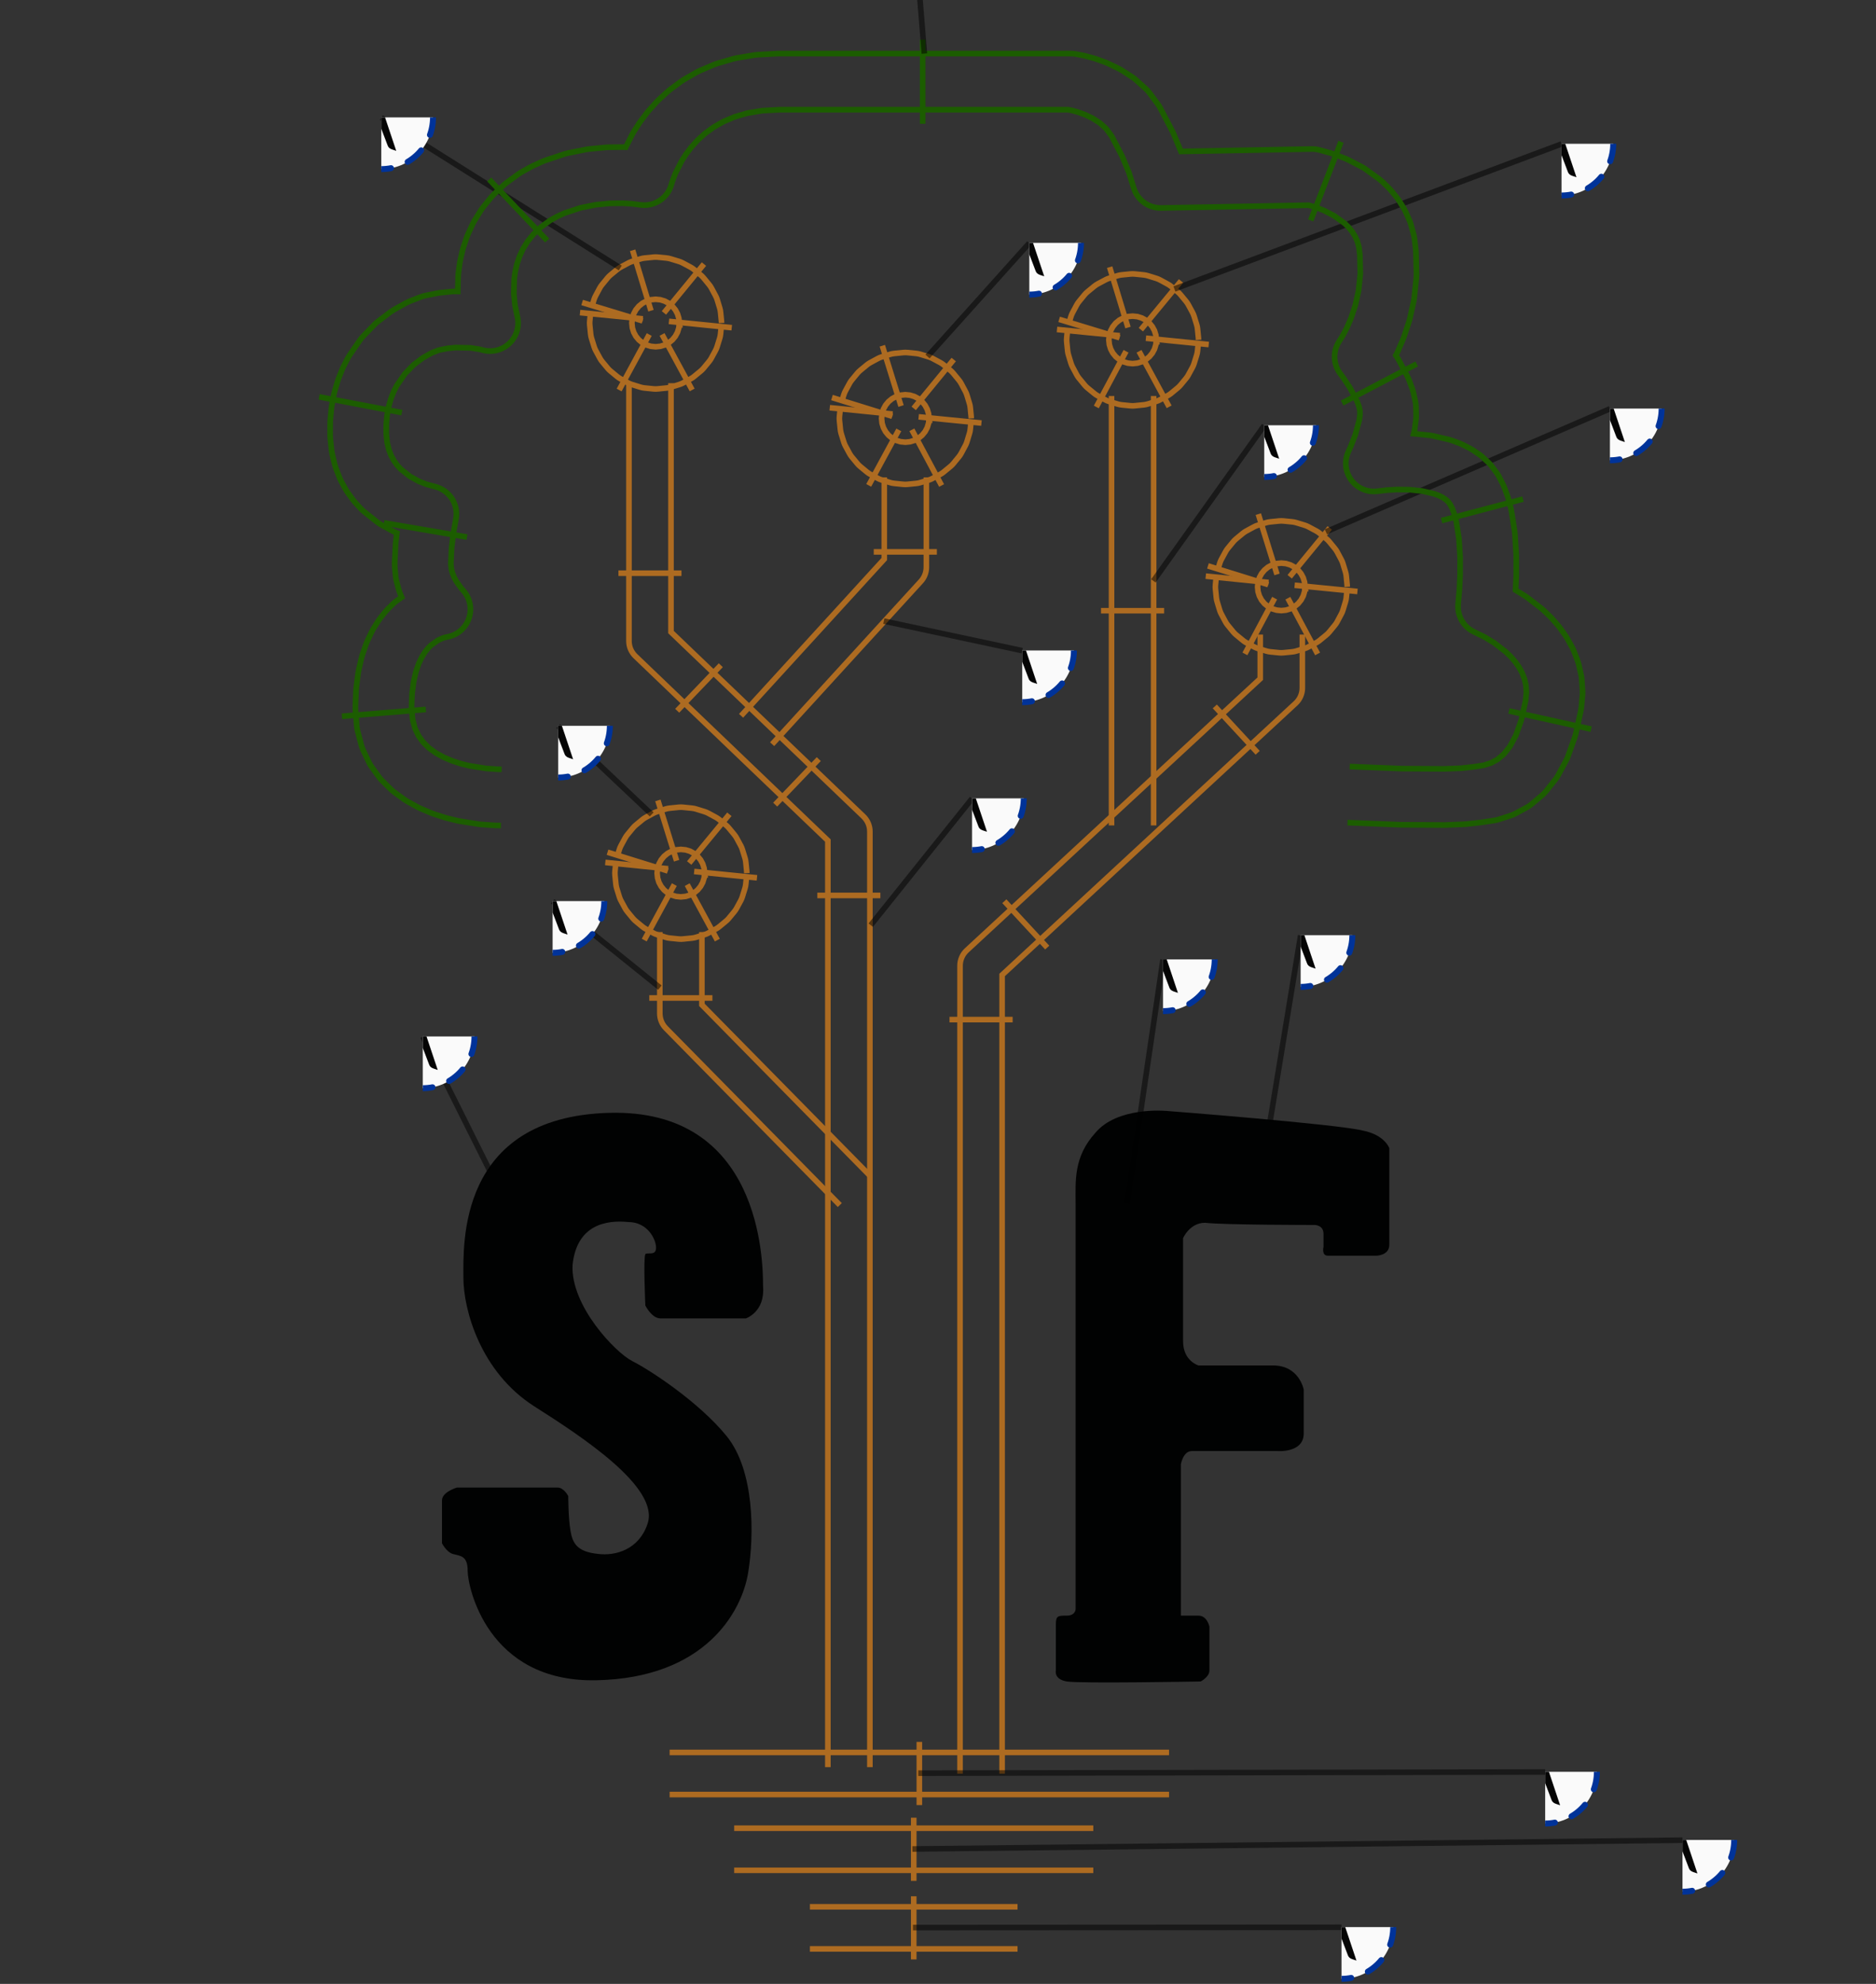 <?xml version="1.0" encoding="UTF-8" standalone="no"?>
<!-- Created with Inkscape (http://www.inkscape.org/) -->

<svg
   width="3.5in"
   height="3.7in"
   viewBox="0 0 88.9 93.98"
   version="1.1"
   id="svg1"
   inkscape:version="1.1.2 (0a00cf5339, 2022-02-04)"
   sodipodi:docname="Sequoia_fabrica_tree_embroidery_layers.svg"
   inkscape:label="Trunk"
   inkscape:export-filename="/home/jof/Downloads/Sequoia_fabrica_tree_embroidery_layers.png"
   inkscape:export-xdpi="350"
   inkscape:export-ydpi="350"
   xmlns:inkscape="http://www.inkscape.org/namespaces/inkscape"
   xmlns:sodipodi="http://sodipodi.sourceforge.net/DTD/sodipodi-0.dtd"
   xmlns:xlink="http://www.w3.org/1999/xlink"
   xmlns="http://www.w3.org/2000/svg"
   xmlns:svg="http://www.w3.org/2000/svg"
   xmlns:inkstitch="http://inkstitch.org/namespace">
  <rect x="0" y="0" width="88.9" height="93.98" fill="#333333" stroke="none"/>
  <sodipodi:namedview
     id="namedview1"
     pagecolor="#ffffff"
     bordercolor="#000000"
     borderopacity="0.25"
     inkscape:showpageshadow="2"
     inkscape:pageopacity="0.0"
     inkscape:pagecheckerboard="0"
     inkscape:deskcolor="#d1d1d1"
     inkscape:document-units="mm"
     inkscape:zoom="3.5488932"
     inkscape:cx="91.718736"
     inkscape:cy="210.20638"
     inkscape:window-width="3836"
     inkscape:window-height="2109"
     inkscape:window-x="3840"
     inkscape:window-y="24"
     inkscape:window-maximized="1"
     inkscape:current-layer="layer1"
     inkscape:pageshadow="2"
     showgrid="false"
     height="4.5in" />
  <defs
     id="defs1">
    <symbol
       id="inkstitch_trim">
      <title
         id="inkstitch_title9282">Trim the thread after sewing this object.</title>
      <path
         id="inkstitch_circle13405"
         d="m 9.247,-8.6e-6 c 1.8e-6,2.452 -0.974,4.804 -2.708,6.538 C 4.804,8.272 2.452,9.247 -2.1625959e-5,9.247 -2.452,9.247 -4.804,8.272 -6.538,6.538 -8.272,4.804 -9.247,2.452 -9.247,-8.6e-6 c 6e-7,-2.452 0.974,-4.804 2.708,-6.538 1.734,-1.734 4.086,-2.708 6.538,-2.708 C 5.107,-9.247 9.247,-5.107 9.247,-8.6e-6 c 0,0 0,0 0,0"
         style="opacity:1;vector-effect:none;fill:#fafafa;fill-opacity:1;fill-rule:evenodd;stroke:#003399;stroke-width:1.065;stroke-linecap:round;stroke-linejoin:miter;stroke-miterlimit:4;stroke-dasharray:3.195, 3.195;stroke-dashoffset:0;stroke-opacity:1"
         inkscape:connector-curvature="0" />
      <path
         style="color:#000000;font-style:normal;font-variant:normal;font-weight:normal;font-stretch:normal;font-size:medium;line-height:normal;font-family:sans-serif;font-variant-ligatures:normal;font-variant-position:normal;font-variant-caps:normal;font-variant-numeric:normal;font-variant-alternates:normal;font-feature-settings:normal;text-indent:0;text-align:start;text-decoration:none;text-decoration-line:none;text-decoration-style:solid;text-decoration-color:#000000;letter-spacing:normal;word-spacing:normal;text-transform:none;writing-mode:lr-tb;direction:ltr;text-orientation:mixed;dominant-baseline:auto;baseline-shift:baseline;text-anchor:start;white-space:normal;shape-padding:0;clip-rule:nonzero;display:inline;overflow:visible;visibility:visible;opacity:1;isolation:auto;mix-blend-mode:normal;color-interpolation:sRGB;color-interpolation-filters:linearRGB;solid-color:#000000;solid-opacity:1;vector-effect:none;fill:#050505;fill-opacity:1;fill-rule:evenodd;stroke:none;stroke-width:1.414;stroke-linecap:butt;stroke-linejoin:miter;stroke-miterlimit:4;stroke-dasharray:none;stroke-dashoffset:0;stroke-opacity:1;color-rendering:auto;image-rendering:auto;shape-rendering:auto;text-rendering:auto;enable-background:accumulate"
         d="m -3,-5.983 c -1.306,0 -2.375,1.069 -2.375,2.375 0,1.306 1.069,2.375 2.375,2.375 0.587,0 1.119,-0.224 1.535,-0.58 0,0 0.617,1.621 0.617,1.621 0,0 -2.299,6.018 -2.299,6.018 0.987,-0.125 1.237,-0.262 1.674,-0.975 0,0 1.33,-3.189 1.33,-3.189 0,0 1.236,3.25 1.236,3.25 0.232,0.779 0.843,0.792 1.578,1.072 0,0 -2.055,-6.143 -2.055,-6.143 0,0 0.73,-1.75 0.73,-1.75 0.428,0.417 1.011,0.676 1.652,0.676 1.306,0 2.375,-1.069 2.375,-2.375 0,-1.306 -1.069,-2.375 -2.375,-2.375 -1.062,0 -1.957,0.713 -2.258,1.68 0,0 -0.012,-0.016 -0.012,-0.016 0,0 -0.803,2.102 -0.803,2.102 0,0 -0.592,-1.766 -0.592,-1.766 -0.182,-1.128 -1.159,-2 -2.336,-2 0,0 -2e-5,-3e-5 -2e-5,-3e-5 m 0,1 c 0.765,0 1.375,0.61 1.375,1.375 0,0.765 -0.61,1.375 -1.375,1.375 -0.765,0 -1.375,-0.61 -1.375,-1.375 0,-0.765 0.61,-1.375 1.375,-1.375 0,0 0,0 0,0 m 6,0 c 0.765,0 1.375,0.61 1.375,1.375 0,0.765 -0.61,1.375 -1.375,1.375 -0.765,0 -1.375,-0.61 -1.375,-1.375 0,-0.765 0.61,-1.375 1.375,-1.375 0,0 0,0 0,0"
         id="inkstitch_path13416"
         inkscape:connector-curvature="0" />
    </symbol>
    <symbol
       id="inkstitch_ignore_layer">
      <title
         id="title9694">Ignore entire layer when generating stitch plan</title>
      <path
         inkscape:connector-curvature="0"
         style="opacity:1;vector-effect:none;fill:#fafafa;fill-opacity:1;fill-rule:evenodd;stroke:#ff0000;stroke-width:1.065;stroke-linecap:round;stroke-linejoin:miter;stroke-miterlimit:4;stroke-dasharray:3.195, 3.195;stroke-dashoffset:0;stroke-opacity:1"
         d="M 9.247,-4.9265995e-6 C 9.247,5.107 5.107,9.247 -2.615882e-5,9.247 -5.107,9.247 -9.247,5.107 -9.247,-4.9265995e-6 -9.247,-2.452 -8.272,-4.804 -6.538,-6.538 c 1.734,-1.734 4.086,-2.708 6.538,-2.708 5.107,0 9.247,4.14 9.247,9.247 0,0 0,0 0,0"
         id="inkstitch_path25368-7" />
      <path
         sodipodi:nodetypes="ccccc"
         inkscape:connector-curvature="0"
         style="color:#000000;fill:#d5d5d5;fill-opacity:1;fill-rule:evenodd;stroke:#5a5a5a;stroke-width:0.633;stroke-linecap:square;stroke-linejoin:round;stroke-miterlimit:0;stroke-opacity:1"
         d="M 4,4.453 1.467,1.286 H -5.5 l 2.533,3.167 z"
         id="use5800" />
      <path
         sodipodi:nodetypes="ccccc"
         inkscape:connector-curvature="0"
         style="color:#000000;opacity:0.5;fill:#d5d5d5;fill-opacity:1;fill-rule:evenodd;stroke:#858585;stroke-width:0.633;stroke-linecap:square;stroke-linejoin:round;stroke-miterlimit:0;stroke-opacity:1"
         d="M 4,2.553 1.467,-0.614 H -5.5 l 2.533,3.167 z"
         id="use5864" />
      <g
         id="g5771">
        <path
           sodipodi:nodetypes="ccccccccc"
           inkscape:connector-curvature="0"
           style="fill:#aa0000;fill-rule:evenodd;stroke:#aa0000;stroke-width:1px"
           d="m -1.067,-5.047 h 4.433 l 0.633,0.633 V 0.019 L 3.367,0.653 H -1.067 L -1.7,0.019 V -4.414 Z"
           id="path8011" />
        <path
           inkscape:connector-curvature="0"
           id="path8023"
           d="m -0.433,-3.876 c 0,0 3.167,3.167 3.167,3.167"
           style="fill:none;stroke:#ffffff;stroke-width:1.7" />
        <path
           inkscape:connector-curvature="0"
           id="path8025"
           d="m 2.733,-3.876 c 0,0 -3.167,3.167 -3.167,3.167"
           style="fill:none;stroke:#ffffff;stroke-width:1.8;stroke-linejoin:round" />
      </g>
    </symbol>
  </defs>
  <g
     id="layer3"
     inkscape:label="SF"
     transform="translate(0, 1.058)">
    <path
       class="st2"
       d="m 30.582,60.787 c 0,0 0.304,0.609 0.71,0.609 1.319,0 4.057,0 4.057,0 0,0 0.913,-0.304 0.811,-1.521 0,-1.217 -0.102,-8.419 -7.303,-8.216 -7.202,0.203 -6.897,6.289 -6.897,7.81 0,1.522 0.811,4.463 3.347,6.086 2.232,1.42 5.985,3.855 5.376,5.579 -0.406,1.217 -1.522,1.522 -2.333,1.42 -1.014,-0.101 -1.217,-0.507 -1.319,-1.116 -0.102,-0.609 -0.102,-1.623 -0.102,-1.623 0,0 -0.203,-0.405 -0.507,-0.405 -0.304,0 -4.767,0 -4.767,0 0,0 -0.71,0.203 -0.71,0.609 0,0.405 0,2.029 0,2.029 0,0 0.203,0.405 0.507,0.507 0.406,0.101 0.71,0.101 0.71,0.811 0,0.71 0.913,5.275 6.086,5.173 5.173,-0.101 6.897,-3.246 7.202,-5.072 0.304,-1.826 0.304,-4.869 -1.014,-6.492 -1.319,-1.623 -3.652,-3.144 -4.463,-3.55 -0.811,-0.405 -2.942,-2.637 -2.84,-4.564 0.203,-1.927 1.623,-2.13 2.637,-2.029 0.913,0 1.319,0.811 1.319,1.217 0,0.405 -0.406,0.203 -0.507,0.304 -0.102,0.203 0,2.434 0,2.434 z"
       id="path14"
       style="fill:#010202;stroke-width:1.014"
       inkscape:label="S"
       inkstitch:angle="20" />
    <g
       id="command_group4"
       inkscape:label="Ink/Stitch Command: Trim thread after sewing this object"
       transform="matrix(0.265 0 0 0.265 2.936 7.035)">
      <path
         id="command_connector4"
         d="m 64.527,154.777 11.894,23.806"
         style="fill:none;stroke:#000000;stroke-width:1px;stroke-opacity:0.5"
         inkscape:connection-start="#command_use2810"
         inkscape:connection-end="#path14"
         inkscape:connector-type="polyline"
         inkscape:label="connector"
         inkscape:connector-curvature="0" />
      <use
         id="command_use2810"
         xlink:href="#inkstitch_trim"
         height="100%"
         width="100%"
         x="64.524"
         y="154.741"
         inkscape:label="command marker" />
    </g>
    <path
       class="st2"
       d="m 55.234,51.566 c 0,0 -2.287,-0.208 -3.327,1.04 -1.04,1.144 -0.936,2.287 -0.936,3.327 0,1.04 0,19.232 0,19.232 0,0 0,0.312 -0.416,0.312 -0.416,0 -0.52,0 -0.52,0.416 0,0.416 0,2.183 0,2.183 0,0 -0.104,0.416 0.52,0.52 0.624,0.104 6.341,0 6.341,0 0,0 0.416,-0.208 0.416,-0.52 0,-0.312 0,-2.079 0,-2.079 0,0 -0.104,-0.52 -0.52,-0.52 -0.416,0 -0.832,0 -0.832,0 v -7.173 c 0,0 0.104,-0.624 0.52,-0.624 0.416,0 4.054,0 4.054,0 0,0 1.247,0.104 1.247,-0.832 0,-0.936 0,-2.079 0,-2.079 0,0 -0.208,-1.144 -1.455,-1.144 -1.247,0 -3.534,0 -3.534,0 0,0 -0.728,-0.208 -0.728,-1.144 0,-0.312 0,-4.886 0,-4.886 0,0 0.312,-0.728 1.04,-0.728 0.832,0.104 5.198,0.104 5.198,0.104 0,0 0.416,0 0.416,0.416 0,0.416 0,0.624 0,0.624 0,0 -0.104,0.416 0.208,0.416 0.312,0 2.287,0 2.287,0 0,0 0.624,0 0.624,-0.52 0,-0.52 0,-4.574 0,-4.574 0,0 -0.208,-0.624 -1.247,-0.832 -1.247,-0.312 -9.356,-0.936 -9.356,-0.936 z"
       id="path24"
       style="fill:#010202;stroke-width:1.04"
       inkscape:label="F"
       inkstitch:angle="340" />
    <g
       id="command_group5"
       inkscape:label="Ink/Stitch Command: Trim thread after sewing this object"
       transform="matrix(0.265 0 0 0.265 -1.839 2.491)">
      <path
         id="command_connector5"
         d="m 239.527,153.817 -5.46,33.211"
         style="fill:none;stroke:#000000;stroke-width:1px;stroke-opacity:0.5"
         inkscape:connection-start="#command_use8601"
         inkscape:connection-end="#path24"
         inkscape:connector-type="polyline"
         inkscape:label="connector"
         inkscape:connector-curvature="0" />
      <use
         id="command_use8601"
         xlink:href="#inkstitch_trim"
         height="100%"
         width="100%"
         x="239.525"
         y="153.781"
         inkscape:label="command marker" />
    </g>
  </g>
  <g
     id="layer2"
     inkscape:label="Branches"
     inkscape:groupmode="layer"
     style="display:inline">
    <path
       id="path7"
       style="fill:none;stroke:#ad6b21;stroke-width:1px"
       transform="scale(0.265, 0.265)"
       d="M 167.535,98.653 H 156.246 m -18.169,34.38 26.592,-29.1 0.223,-0.268 0.197,-0.287 0.17,-0.304 0.141,-0.318 0.111,-0.33 0.08,-0.339 0.048,-0.345 0.016,-0.348 V 85.339 m -33.133,42.618 25.607,-28.022 V 85.339"
       inkstitch:satin_column="true"
       inkscape:label="branch_middle" />
    <g
       id="command_group15"
       inkscape:label="Ink/Stitch Command: Trim thread after sewing this object"
       transform="matrix(0.265 0 0 0.265 8.834 15.809)">
      <path
         id="command_connector15"
         d="M 149.465,56.656 124.713,51.368"
         style="fill:none;stroke:#000000;stroke-width:1px;stroke-opacity:0.5"
         inkscape:connection-start="#command_use822"
         inkscape:connection-end="#path7"
         inkscape:connector-type="polyline"
         inkscape:label="connector"
         inkscape:connector-curvature="0" />
      <use
         id="command_use822"
         xlink:href="#inkstitch_trim"
         height="100%"
         width="100%"
         x="149.463"
         y="56.62"
         inkscape:label="command marker" />
    </g>
    <g
       id="g4995"
       inkscape:label="pad_center">
      <path
         id="path15"
         style="fill:none;stroke:#ad6b21;stroke-width:1px"
         transform="scale(0.265, 0.265)"
         d="m 166.174,74.433 -0.119,1.205 -0.24,0.791 -0.389,0.729 -0.531,0.648 -0.648,0.531 -0.729,0.389 -0.791,0.24 -0.831,0.082 -0.867,-0.087 -0.791,-0.246 -0.719,-0.39 -0.63,-0.519 -0.519,-0.63 -0.39,-0.719 -0.246,-0.791 -0.087,-0.864 0.125,-1.24 m 15.893,1.611 -0.156,1.573 -0.054,0.365 -0.09,0.358 -0.455,1.499 -0.124,0.346 -0.157,0.332 -0.738,1.382 -0.19,0.317 -0.22,0.297 -1.003,1.223 -0.249,0.275 -0.275,0.249 -1.223,1.003 -0.297,0.22 -0.317,0.19 -1.382,0.738 -0.332,0.157 -0.346,0.124 -1.499,0.455 -0.358,0.09 -0.365,0.054 -1.573,0.156 -0.374,0.018 -0.374,-0.019 -1.618,-0.163 -0.373,-0.057 -0.365,-0.094 -1.507,-0.468 -0.347,-0.127 -0.333,-0.16 -1.364,-0.74 -0.31,-0.188 -0.29,-0.217 -1.188,-0.98 -0.266,-0.242 -0.242,-0.266 -0.98,-1.188 -0.217,-0.29 -0.188,-0.31 -0.74,-1.364 -0.16,-0.333 -0.127,-0.347 -0.468,-1.507 -0.094,-0.365 -0.057,-0.373 -0.163,-1.618 -0.019,-0.377 0.019,-0.377 0.163,-1.618 m 13.993,1.706 11.234,1.111 m -12.443,1.208 5.317,9.959 m -7.651,-9.947 -5.385,9.922 m 4.269,-12.748 -11.232,-1.132"
         inkstitch:satin_column="true" />
      <path
         id="path16"
         style="fill:none;stroke:#ad6b21;stroke-width:1px"
         transform="scale(0.265, 0.265)"
         d="m 157.62,74.301 0.358,-1.153 0.39,-0.719 0.519,-0.63 0.63,-0.519 0.719,-0.39 0.791,-0.246 0.867,-0.087 0.831,0.082 0.791,0.24 0.729,0.389 0.648,0.531 0.531,0.648 0.389,0.729 0.24,0.791 0.082,0.833 0.037,0.372 0.046,-0.005 -0.018,-0.366 m -15.77,-2.733 0.468,-1.507 0.127,-0.347 0.16,-0.333 0.74,-1.364 0.188,-0.31 0.217,-0.29 0.98,-1.188 0.242,-0.266 0.266,-0.242 1.188,-0.98 0.29,-0.217 0.31,-0.188 1.364,-0.74 0.333,-0.16 0.347,-0.127 1.507,-0.468 0.365,-0.094 0.373,-0.057 1.618,-0.163 0.374,-0.019 0.374,0.018 1.573,0.156 0.365,0.054 0.358,0.09 1.499,0.455 0.346,0.124 0.332,0.157 1.382,0.738 0.317,0.19 0.297,0.22 1.223,1.003 0.275,0.249 0.249,0.275 1.003,1.223 0.22,0.297 0.19,0.317 0.738,1.382 0.157,0.332 0.124,0.346 0.455,1.499 0.09,0.358 0.054,0.365 0.156,1.573 0.018,0.37 M 159.557,74.409 148.776,71.062 m 12.35,1.522 -3.347,-10.781 m 5.613,11.2 7.158,-8.73"
         inkstitch:satin_column="true" />
      <g
         id="command_group17"
         inkscape:label="Ink/Stitch Command: Trim thread after sewing this object"
         transform="scale(0.265, 0.265)">
        <path
           id="command_connector17"
           d="M 184.064,43.45 165.859,63.726"
           style="fill:none;stroke:#000000;stroke-width:1px;stroke-opacity:0.5"
           inkscape:connection-start="#command_use5051"
           inkscape:connection-end="#path16"
           inkscape:connector-type="polyline"
           inkscape:label="connector"
           inkscape:connector-curvature="0" />
        <use
           id="command_use5051"
           xlink:href="#inkstitch_trim"
           height="100%"
           width="100%"
           x="161.871"
           y="32.119"
           inkscape:label="command marker"
           transform="translate(22.19,11.295)" />
      </g>
    </g>
    <path
       id="path8"
       style="fill:none;stroke:#ad6b21;stroke-width:1px"
       transform="scale(0.265, 0.265)"
       d="M 127.397,178.399 H 116.108 m 39.434,31.74 -30.026,-30.511 v -13.009 m 24.662,48.799 -31.107,-31.609 -0.243,-0.273 -0.216,-0.295 -0.186,-0.315 -0.155,-0.331 -0.122,-0.345 -0.088,-0.355 -0.053,-0.362 -0.018,-0.365 v -14.55"
       inkstitch:satin_column="true"
       inkscape:label="branch_left" />
    <g
       id="command_group18"
       inkscape:label="Ink/Stitch Command: Trim thread after sewing this object"
       transform="matrix(0.265 0 0 0.265 -1.432 25.187)">
      <path
         id="command_connector18"
         d="m 104.227,66.073 19.175,15.43"
         style="fill:none;stroke:#000000;stroke-width:1px;stroke-opacity:0.5"
         inkscape:connection-start="#command_use4725"
         inkscape:connection-end="#path8"
         inkscape:connector-type="polyline"
         inkscape:label="connector"
         inkscape:connector-curvature="0" />
      <use
         id="command_use4725"
         xlink:href="#inkstitch_trim"
         height="100%"
         width="100%"
         x="132.284"
         y="137.425"
         inkscape:label="command marker"
         transform="translate(-28.06,-71.389)" />
    </g>
    <g
       id="g4991"
       inkscape:label="pad_left">
      <path
         id="path10"
         style="fill:none;stroke:#ad6b21;stroke-width:1px"
         transform="scale(0.265, 0.265)"
         d="m 126.036,155.707 -0.125,1.241 -0.246,0.791 -0.39,0.719 -0.519,0.63 -0.63,0.519 -0.719,0.39 -0.791,0.246 -0.864,0.087 -0.864,-0.087 -0.791,-0.246 -0.719,-0.39 -0.63,-0.519 -0.519,-0.63 -0.39,-0.719 -0.246,-0.791 -0.087,-0.864 0.125,-1.24 m 15.892,1.618 -0.163,1.618 -0.057,0.373 -0.094,0.365 -0.468,1.507 -0.127,0.347 -0.16,0.333 -0.74,1.364 -0.188,0.31 -0.217,0.29 -0.98,1.188 -0.242,0.266 -0.266,0.242 -1.188,0.98 -0.29,0.217 -0.31,0.188 -1.364,0.74 -0.333,0.16 -0.347,0.127 -1.507,0.468 -0.365,0.094 -0.373,0.057 -1.618,0.163 -0.377,0.019 -0.377,-0.019 -1.618,-0.163 -0.373,-0.057 -0.365,-0.094 -1.507,-0.468 -0.347,-0.127 -0.333,-0.16 -1.364,-0.74 -0.31,-0.188 -0.29,-0.217 -1.188,-0.98 -0.266,-0.242 -0.242,-0.266 -0.98,-1.188 -0.217,-0.29 -0.188,-0.31 -0.74,-1.364 -0.16,-0.333 -0.127,-0.347 -0.468,-1.507 -0.094,-0.365 -0.057,-0.373 -0.163,-1.618 -0.019,-0.377 0.019,-0.377 0.163,-1.618 m 13.993,1.696 11.232,1.132 m -12.474,1.217 5.385,9.922 m -7.686,-9.93 -5.385,9.922 m 4.268,-12.749 -11.232,-1.132"
         inkstitch:satin_column="true"
         inkscape:label="pad_left_bottom" />
      <path
         id="path11"
         style="fill:none;stroke:#ad6b21;stroke-width:1px"
         transform="scale(0.265, 0.265)"
         d="m 117.482,155.582 0.358,-1.153 0.39,-0.719 0.519,-0.63 0.63,-0.519 0.719,-0.39 0.791,-0.246 0.864,-0.087 0.864,0.087 0.791,0.246 0.719,0.39 0.63,0.519 0.519,0.63 0.39,0.719 0.246,0.791 0.087,0.863 0.038,0.379 0.046,-0.005 -0.019,-0.373 m -15.77,-2.733 0.468,-1.507 0.127,-0.347 0.16,-0.333 0.74,-1.364 0.188,-0.31 0.217,-0.29 0.98,-1.188 0.242,-0.266 0.266,-0.242 1.188,-0.98 0.29,-0.217 0.31,-0.188 1.364,-0.74 0.333,-0.16 0.347,-0.127 1.507,-0.468 0.365,-0.094 0.373,-0.057 1.618,-0.163 0.377,-0.019 0.377,0.019 1.618,0.163 0.373,0.057 0.365,0.094 1.507,0.468 0.347,0.127 0.333,0.16 1.364,0.74 0.31,0.188 0.29,0.217 1.188,0.98 0.266,0.242 0.242,0.266 0.98,1.188 0.217,0.29 0.188,0.31 0.74,1.364 0.16,0.333 0.127,0.347 0.468,1.507 0.094,0.365 0.057,0.373 0.163,1.618 0.019,0.377 m -14.125,-0.394 -10.781,-3.347 m 12.351,1.522 -3.347,-10.781 m 5.601,11.187 7.184,-8.708"
         inkstitch:satin_column="true"
         inkscape:label="pad_left_top" />
      <g
         id="command_group20"
         inkscape:label="Ink/Stitch Command: Trim thread after sewing this object"
         transform="matrix(0.265 0 0 0.265 4.543 -9.065)">
        <path
           id="command_connector20"
           d="m 82.672,163.986 16.719,15.803"
           style="fill:none;stroke:#000000;stroke-width:1px;stroke-opacity:0.5"
           inkscape:connection-start="#command_use6688"
           inkscape:connection-end="#path11"
           inkscape:connector-type="polyline"
           inkscape:label="connector"
           inkscape:connector-curvature="0" />
        <use
           id="command_use6688"
           xlink:href="#inkstitch_trim"
           height="100%"
           width="100%"
           x="111.002"
           y="113.851"
           inkscape:label="command marker"
           transform="translate(-28.333,50.099)" />
      </g>
    </g>
    <path
       id="path5"
       style="fill:none;stroke:#ad6b21;stroke-width:1px"
       transform="scale(0.265, 0.265)"
       d="m 208.176,109.172 h -11.289 m 9.407,38.382 V 70.789 m -7.526,76.765 V 70.789"
       inkstitch:satin_column="true"
       inkscape:label="branch_right" />
    <g
       id="command_group9"
       inkscape:label="Ink/Stitch Command: Trim thread after sewing this object"
       transform="matrix(0.265 0 0 0.265 6.763 9.313)">
      <path
         id="command_connector9"
         d="M 200.558,40.913 180.735,68.7"
         style="fill:none;stroke:#000000;stroke-width:1px;stroke-opacity:0.5"
         inkscape:connection-start="#command_use325"
         inkscape:connection-end="#path5"
         inkscape:connector-type="polyline"
         inkscape:label="connector"
         inkscape:connector-curvature="0" />
      <use
         id="command_use325"
         xlink:href="#inkstitch_trim"
         height="100%"
         width="100%"
         x="200.555"
         y="40.877"
         inkscape:label="command marker" />
    </g>
    <g
       id="g4999"
       inkscape:label="pad_right_left">
      <path
         id="path17"
         style="fill:none;stroke:#ad6b21;stroke-width:1px"
         transform="scale(0.265, 0.265)"
         d="m 206.816,60.377 -0.125,1.241 -0.246,0.791 -0.39,0.719 -0.519,0.63 -0.63,0.519 -0.719,0.39 -0.791,0.246 -0.867,0.087 -0.831,-0.082 -0.791,-0.24 -0.729,-0.389 -0.648,-0.531 -0.531,-0.648 -0.389,-0.729 -0.24,-0.791 -0.083,-0.834 0.119,-1.203 m 15.899,1.58 -0.163,1.618 -0.057,0.373 -0.094,0.365 -0.468,1.507 -0.127,0.347 -0.16,0.333 -0.74,1.364 -0.188,0.31 -0.217,0.29 -0.98,1.188 -0.242,0.266 -0.266,0.242 -1.188,0.98 -0.29,0.217 -0.31,0.188 -1.364,0.74 -0.333,0.16 -0.347,0.127 -1.507,0.468 -0.365,0.094 -0.373,0.057 -1.618,0.163 -0.374,0.019 -0.374,-0.018 -1.573,-0.156 -0.365,-0.054 -0.358,-0.09 -1.499,-0.455 -0.346,-0.124 -0.332,-0.157 -1.382,-0.738 -0.317,-0.19 -0.297,-0.22 -1.223,-1.003 -0.275,-0.249 -0.249,-0.275 -1.003,-1.223 -0.22,-0.297 -0.19,-0.317 -0.738,-1.382 -0.157,-0.332 -0.124,-0.346 -0.455,-1.499 -0.09,-0.358 -0.054,-0.365 -0.156,-1.573 -0.018,-0.37 0.018,-0.37 0.156,-1.573 m 14.002,1.644 11.232,1.132 m -12.461,1.211 5.385,9.922 m -7.708,-9.93 -5.317,9.959 m 4.202,-12.745 -11.234,-1.111"
         inkstitch:satin_column="true" />
      <path
         id="path18"
         style="fill:none;stroke:#ad6b21;stroke-width:1px"
         transform="scale(0.265, 0.265)"
         d="m 198.26,60.275 0.348,-1.146 0.389,-0.729 0.531,-0.648 0.648,-0.531 0.729,-0.389 0.791,-0.24 0.831,-0.082 0.867,0.087 0.791,0.246 0.719,0.39 0.63,0.519 0.519,0.63 0.39,0.719 0.246,0.791 0.087,0.863 0.038,0.379 0.046,-0.005 -0.019,-0.373 m -15.784,-2.668 0.455,-1.499 0.124,-0.346 0.157,-0.332 0.738,-1.382 0.19,-0.317 0.22,-0.297 1.003,-1.223 0.249,-0.275 0.275,-0.249 1.223,-1.003 0.297,-0.22 0.317,-0.19 1.382,-0.738 0.332,-0.157 0.346,-0.124 1.499,-0.455 0.358,-0.09 0.365,-0.054 1.573,-0.156 0.374,-0.018 0.374,0.019 1.618,0.163 0.373,0.057 0.365,0.094 1.507,0.468 0.347,0.127 0.333,0.16 1.364,0.74 0.31,0.188 0.29,0.217 1.188,0.98 0.266,0.242 0.242,0.266 0.98,1.188 0.217,0.29 0.188,0.31 0.74,1.364 0.16,0.333 0.127,0.347 0.468,1.507 0.094,0.365 0.057,0.373 0.163,1.618 0.019,0.377 m -14.125,-0.384 -10.801,-3.282 m 12.312,1.466 -3.282,-10.801 m 5.585,11.18 7.184,-8.708"
         inkstitch:satin_column="true" />
      <g
         id="command_group11"
         inkscape:label="Ink/Stitch Command: Trim thread after sewing this object"
         transform="scale(0.265, 0.265)">
        <path
           id="command_connector11"
           d="M 279.238,25.735 210.015,51.656"
           style="fill:none;stroke:#000000;stroke-width:1px;stroke-opacity:0.5"
           inkscape:connector-type="polyline"
           inkscape:label="connector"
           inkscape:connector-curvature="0"
           inkscape:connection-start="#command_use5407"
           inkscape:connection-end="#path18" />
        <use
           id="command_use5407"
           xlink:href="#inkstitch_trim"
           height="100%"
           width="100%"
           x="202.3"
           y="18.036"
           inkscape:label="command marker"
           transform="translate(76.935,7.664)" />
      </g>
    </g>
  </g>
  <g
     inkscape:label="Trunk"
     id="layer1">
    <path
       id="path4"
       style="fill:none;stroke:#ad6b21;stroke-width:1px"
       transform="scale(0.265)"
       d="M 179.201,317.063 V 174.285 l 49.138,-45.464 3.34,-3.091 0.271,-0.277 0.241,-0.304 0.208,-0.327 0.173,-0.347 0.137,-0.363 0.099,-0.375 0.06,-0.383 0.02,-0.387 v -9.533 M 171.675,317.063 V 172.64 l 0.02,-0.387 0.06,-0.383 0.099,-0.375 0.137,-0.363 0.173,-0.347 0.208,-0.327 0.241,-0.304 0.271,-0.277 49.269,-45.585 3.209,-2.969 v -7.888 m -44.278,68.825 h -11.289 m 17.471,-12.872 -7.667,-8.286 m 45.302,-26.535 -7.667,-8.286"
       inkstitch:satin_column="true"
       inkscape:label="trunk_right"
       sodipodi:nodetypes="cccccccccccccccccccccccccccccccc" />
    <g
       id="command_group6"
       inkscape:label="Ink/Stitch Command: Trim thread after sewing this object"
       transform="matrix(0.265,0,0,0.265,4.488,15.844)">
      <path
         id="command_connector6"
         d="m 191.037,111.751 -6.41,43.616"
         style="fill:none;stroke:#000000;stroke-width:1px;stroke-opacity:0.5"
         inkscape:connection-start="#command_use6792"
         inkscape:connection-end="#path4"
         inkscape:connector-type="polyline"
         inkscape:label="connector"
         inkscape:connector-curvature="0" />
      <use
         id="command_use6792"
         xlink:href="#inkstitch_trim"
         height="100%"
         width="100%"
         x="191.034"
         y="111.715"
         inkscape:label="command marker" />
    </g>
    <g
       id="g5003"
       inkscape:label="pad_right">
      <path
         id="path19"
         style="fill:none;stroke:#ad6b21;stroke-width:1px"
         transform="scale(0.265)"
         d="m 233.407,104.537 -0.119,1.205 -0.24,0.791 -0.389,0.729 -0.531,0.648 -0.648,0.531 -0.729,0.389 -0.791,0.24 -0.834,0.083 -0.834,-0.083 -0.791,-0.24 -0.729,-0.389 -0.648,-0.531 -0.531,-0.648 -0.389,-0.729 -0.24,-0.791 -0.082,-0.831 0.125,-1.244 m 15.893,1.611 -0.156,1.573 -0.054,0.365 -0.09,0.358 -0.455,1.499 -0.124,0.346 -0.157,0.332 -0.738,1.382 -0.19,0.317 -0.22,0.297 -1.003,1.223 -0.249,0.275 -0.275,0.249 -1.223,1.003 -0.297,0.22 -0.317,0.19 -1.382,0.738 -0.332,0.157 -0.346,0.124 -1.499,0.455 -0.358,0.09 -0.365,0.054 -1.573,0.156 -0.37,0.018 -0.37,-0.018 -1.573,-0.156 -0.365,-0.054 -0.358,-0.09 -1.499,-0.455 -0.346,-0.124 -0.332,-0.157 -1.382,-0.738 -0.317,-0.19 -0.297,-0.22 -1.223,-1.003 -0.275,-0.249 -0.249,-0.275 -1.003,-1.223 -0.22,-0.297 -0.19,-0.317 -0.738,-1.382 -0.157,-0.332 -0.124,-0.346 -0.455,-1.499 -0.09,-0.358 -0.054,-0.365 -0.156,-1.573 -0.018,-0.374 0.019,-0.374 0.163,-1.618 m 13.993,1.706 11.234,1.111 m -12.442,1.208 5.317,9.959 m -7.685,-9.967 -5.317,9.959 M 226.848,104.122 215.616,102.99"
         inkstitch:satin_column="true" />
      <path
         id="path20"
         style="fill:none;stroke:#ad6b21;stroke-width:1px"
         transform="scale(0.265)"
         d="m 224.853,104.405 0.358,-1.153 0.39,-0.719 0.519,-0.63 0.63,-0.519 0.719,-0.39 0.791,-0.246 0.867,-0.087 0.831,0.082 0.791,0.24 0.729,0.389 0.648,0.531 0.531,0.648 0.389,0.729 0.24,0.791 0.082,0.833 0.037,0.371 0.046,-0.005 -0.018,-0.366 m -15.77,-2.734 0.468,-1.507 0.127,-0.347 0.16,-0.333 0.74,-1.364 0.188,-0.31 0.217,-0.29 0.98,-1.188 0.242,-0.266 0.266,-0.242 1.188,-0.98 0.29,-0.217 0.31,-0.188 1.364,-0.74 0.333,-0.16 0.347,-0.127 1.507,-0.468 0.365,-0.094 0.373,-0.057 1.618,-0.163 0.374,-0.019 0.374,0.018 1.573,0.156 0.365,0.054 0.358,0.09 1.499,0.455 0.346,0.124 0.332,0.157 1.382,0.738 0.317,0.19 0.297,0.22 1.223,1.003 0.275,0.249 0.249,0.275 1.003,1.223 0.22,0.297 0.19,0.317 0.738,1.382 0.157,0.332 0.124,0.346 0.455,1.499 0.09,0.358 0.054,0.365 0.156,1.573 0.018,0.37 m -14.125,-0.394 -10.781,-3.347 m 12.35,1.522 -3.347,-10.781 m 5.613,11.2 7.158,-8.73"
         inkstitch:satin_column="true" />
      <g
         id="command_group8"
         inkscape:label="Ink/Stitch Command: Trim thread after sewing this object"
         transform="matrix(0.265,0,0,0.265,16.958,2.936)">
        <path
           id="command_connector8"
           d="m 223.902,61.994 -50.792,21.995"
           style="fill:none;stroke:#000000;stroke-width:1px;stroke-opacity:0.5"
           inkscape:connection-start="#command_use9555"
           inkscape:connection-end="#path20"
           inkscape:connector-type="polyline"
           inkscape:label="connector"
           inkscape:connector-curvature="0" />
        <use
           id="command_use9555"
           xlink:href="#inkstitch_trim"
           height="100%"
           width="100%"
           x="223.899"
           y="61.958"
           inkscape:label="command marker" />
      </g>
    </g>
    <path
       id="path6"
       style="display:inline;fill:none;stroke:#ad6b21;stroke-width:0.265px"
       d="M 41.222,83.713 V 39.393 l -0.005,-0.1 -0.015,-0.099 -0.025,-0.097 -0.035,-0.094 -0.044,-0.09 -0.053,-0.085 -0.061,-0.08 -0.069,-0.073 -6.95,-6.656 -2.168,-2.077 V 18.153 M 39.231,83.713 V 39.818 l -7.101,-6.801 -2.018,-1.932 -0.069,-0.073 -0.061,-0.08 -0.053,-0.085 -0.044,-0.09 -0.035,-0.094 -0.025,-0.097 -0.015,-0.099 -0.005,-0.1 V 18.153 m 11.914,24.265 h -2.987 m 0.068,-6.458 -2.066,2.157 m -2.577,-6.604 -2.066,2.157 m 0.203,-6.516 h -2.987"
       inkstitch:satin_column="true"
       inkscape:label="trunk_left"
       sodipodi:nodetypes="cccccccccccccccccccccccccccccccccc" />
    <g
       id="command_group12"
       inkscape:label="Ink/Stitch Command: Trim thread after sewing this object"
       transform="matrix(0.265,0,0,0.265,14.771,27.902)">
      <path
         id="command_connector12"
         d="M 118.091,37.455 99.971,60.092"
         style="fill:none;stroke:#000000;stroke-width:1px;stroke-opacity:0.5"
         inkscape:connection-start="#command_use2042"
         inkscape:connection-end="#path6"
         inkscape:connector-type="polyline"
         inkscape:label="connector"
         inkscape:connector-curvature="0" />
      <use
         id="command_use2042"
         xlink:href="#inkstitch_trim"
         height="100%"
         width="100%"
         x="118.088"
         y="37.419"
         inkscape:label="command marker" />
    </g>
    <g
       id="g4987"
       inkscape:label="pad_center_left">
      <path
         id="path12"
         style="fill:none;stroke:#ad6b21;stroke-width:1px"
         transform="scale(0.265)"
         d="m 121.521,57.367 -0.125,1.241 -0.246,0.791 -0.39,0.719 -0.519,0.63 -0.63,0.519 -0.719,0.39 -0.791,0.246 -0.864,0.087 -0.864,-0.087 -0.791,-0.246 -0.719,-0.39 -0.63,-0.519 -0.519,-0.63 -0.39,-0.719 -0.246,-0.791 -0.087,-0.867 0.119,-1.199 m 15.899,1.58 -0.163,1.618 -0.057,0.373 -0.094,0.365 -0.468,1.507 -0.127,0.347 -0.16,0.333 -0.74,1.364 -0.188,0.31 -0.217,0.29 -0.98,1.188 -0.242,0.266 -0.266,0.242 -1.188,0.98 -0.29,0.217 -0.31,0.188 -1.364,0.74 -0.333,0.16 -0.347,0.127 -1.507,0.468 -0.365,0.094 -0.373,0.057 -1.618,0.163 -0.377,0.019 -0.377,-0.019 -1.618,-0.163 -0.373,-0.057 -0.365,-0.094 -1.507,-0.468 -0.347,-0.127 -0.333,-0.16 -1.364,-0.74 -0.31,-0.188 -0.29,-0.217 -1.188,-0.98 -0.266,-0.242 -0.242,-0.266 -0.98,-1.188 -0.217,-0.29 -0.188,-0.31 -0.74,-1.364 -0.16,-0.333 -0.127,-0.347 -0.468,-1.507 -0.094,-0.365 -0.057,-0.373 -0.163,-1.618 -0.019,-0.374 0.018,-0.374 0.156,-1.573 m 14.002,1.644 11.232,1.132 m -12.461,1.211 5.385,9.922 m -7.675,-9.91 -5.385,9.922 m 4.238,-12.728 -11.234,-1.111"
         inkstitch:satin_column="true" />
      <g
         id="command_group13"
         inkscape:label="Ink/Stitch Command: Trim thread after sewing this object"
         transform="scale(0.265)" />
      <path
         id="path13"
         style="fill:none;stroke:#ad6b21;stroke-width:1px"
         transform="scale(0.265)"
         d="m 112.965,57.265 0.348,-1.146 0.389,-0.729 0.531,-0.648 0.648,-0.531 0.729,-0.389 0.791,-0.24 0.834,-0.083 0.834,0.083 0.791,0.24 0.729,0.389 0.648,0.531 0.531,0.648 0.389,0.729 0.24,0.791 0.082,0.833 0.037,0.372 0.046,-0.005 -0.018,-0.366 m -15.784,-2.668 0.455,-1.499 0.124,-0.346 0.157,-0.332 0.738,-1.382 0.19,-0.317 0.22,-0.297 1.003,-1.223 0.249,-0.275 0.275,-0.249 1.223,-1.003 0.297,-0.22 0.317,-0.19 1.382,-0.738 0.332,-0.157 0.346,-0.124 1.499,-0.455 0.358,-0.09 0.365,-0.054 1.573,-0.156 0.37,-0.018 0.37,0.018 1.573,0.156 0.365,0.054 0.358,0.09 1.499,0.455 0.346,0.124 0.332,0.157 1.382,0.738 0.317,0.19 0.297,0.22 1.223,1.003 0.275,0.249 0.249,0.275 1.003,1.223 0.22,0.297 0.19,0.317 0.738,1.382 0.157,0.332 0.124,0.346 0.455,1.499 0.09,0.358 0.054,0.365 0.156,1.573 0.018,0.37 m -14.125,-0.384 -10.801,-3.282 m 12.311,1.466 -3.282,-10.801 m 5.597,11.193 7.158,-8.73"
         inkstitch:satin_column="true" />
      <g
         id="command_group14"
         inkscape:label="Ink/Stitch Command: Trim thread after sewing this object"
         transform="matrix(0.265,0,0,0.265,-22.624,-3.643)">
        <path
           id="command_connector14"
           d="m 153.563,34.767 42.73,26.884"
           style="fill:none;stroke:#000000;stroke-width:1px;stroke-opacity:0.5"
           inkscape:connection-start="#command_use6889"
           inkscape:connection-end="#path13"
           inkscape:connector-type="polyline"
           inkscape:label="connector"
           inkscape:connector-curvature="0" />
        <use
           id="command_use6889"
           xlink:href="#inkstitch_trim"
           height="100%"
           width="100%"
           x="106.172"
           y="15.596"
           inkscape:label="command marker"
           transform="translate(47.388,19.135)" />
      </g>
    </g>
  </g>
  <g
     id="layer4"
     inkscape:label="Ground"
     transform="translate(3.66667e-08, 5.821)">
    <path
       id="path3"
       style="fill:none;stroke:#ad6b21;stroke-width:1px"
       transform="scale(0.265, 0.265)"
       d="m 144.832,326.422 h 37.128 m -37.128,-7.526 h 37.128 m -18.564,9.407 v -11.289"
       inkstitch:satin_column="true"
       inkscape:label="ground3" />
    <g
       id="command_group1"
       inkscape:label="Ink/Stitch Command: Trim thread after sewing this object"
       transform="matrix(0.265 0 0 0.265 22.79 8.993)">
      <path
         id="command_connector1"
         d="m 153.897,288.626 -76.637,0.043"
         style="fill:none;stroke:#000000;stroke-width:1px;stroke-opacity:0.5"
         inkscape:connection-start="#command_use1290"
         inkscape:connection-end="#path3"
         inkscape:connector-type="polyline"
         inkscape:label="connector"
         inkscape:connector-curvature="0" />
      <use
         id="command_use1290"
         xlink:href="#inkstitch_trim"
         height="100%"
         width="100%"
         x="153.894"
         y="288.59"
         inkscape:label="command marker" />
    </g>
    <path
       id="path2"
       style="fill:none;stroke:#ad6b21;stroke-width:1px"
       transform="scale(0.265, 0.265)"
       d="m 131.286,312.374 h 64.222 m -64.222,-7.526 h 64.222 m -32.111,9.407 V 302.966"
       inkstitch:satin_column="true"
       inkscape:label="ground2" />
    <g
       id="command_group2"
       inkscape:label="Ink/Stitch Command: Trim thread after sewing this object"
       transform="matrix(0.265 0 0 0.265 40.383 8.508)">
      <path
         id="command_connector2"
         d="M 148.482,274.883 10.769,276.456"
         style="fill:none;stroke:#000000;stroke-width:1px;stroke-opacity:0.5"
         inkscape:connection-start="#command_use6906"
         inkscape:connection-end="#path2"
         inkscape:connector-type="polyline"
         inkscape:label="connector"
         inkscape:connector-curvature="0" />
      <use
         id="command_use6906"
         xlink:href="#inkstitch_trim"
         height="100%"
         width="100%"
         x="148.48"
         y="274.847"
         inkscape:label="command marker" />
    </g>
    <path
       id="path9"
       style="fill:none;stroke:#ad6b21;stroke-width:1px"
       transform="scale(0.265, 0.265)"
       d="m 119.745,298.827 h 89.309 m -89.309,-7.526 h 89.309 m -44.654,9.407 v -11.289"
       inkstitch:satin_column="true"
       inkscape:label="ground1" />
    <g
       id="command_group3"
       inkscape:label="Ink/Stitch Command: Trim thread after sewing this object"
       transform="matrix(0.265 0 0 0.265 31.887 9.043)">
      <path
         id="command_connector3"
         d="m 155.989,260.672 -112.109,0.212"
         style="fill:none;stroke:#000000;stroke-width:1px;stroke-opacity:0.5"
         inkscape:connection-start="#command_use1305"
         inkscape:connection-end="#path9"
         inkscape:connector-type="polyline"
         inkscape:label="connector"
         inkscape:connector-curvature="0" />
      <use
         id="command_use1305"
         xlink:href="#inkstitch_trim"
         height="100%"
         width="100%"
         x="155.986"
         y="260.637"
         inkscape:label="command marker" />
    </g>
  </g>
  <g
     id="layer6"
     inkscape:label="Canopy">
    <path
       id="path21"
       style="display:inline;fill:none;stroke:#1c5d00;stroke-width:1.002;stroke-miterlimit:4;stroke-dasharray:none"
       transform="scale(0.265, 0.265)"
       d="m 89.701,137.52 -0.757,-0.009 -2.024,-0.144 -2.953,-0.467 -1.523,-0.374 -1.586,-0.514 -1.524,-0.644 -1.399,-0.772 -1.227,-0.893 -1.029,-1.011 -0.831,-1.149 -0.642,-1.35 -0.436,-1.653 -0.176,-2.161 0.097,-2.399 0.275,-2.121 0.406,-1.765 0.497,-1.445 0.552,-1.164 0.579,-0.926 0.586,-0.731 0.492,-0.486 1.221,-0.871 0.905,-0.416 0.552,-0.157 0.174,-0.029 0.475,-0.103 0.463,-0.148 0.446,-0.192 0.425,-0.235 0.401,-0.275 0.372,-0.312 0.34,-0.347 0.305,-0.378 0.267,-0.406 0.227,-0.43 0.184,-0.449 0.14,-0.465 0.094,-0.477 0.048,-0.483 6.48e-4,-0.486 -0.046,-0.484 -0.093,-0.477 -0.139,-0.466 -0.183,-0.45 -0.226,-0.43 -0.266,-0.406 -0.304,-0.379 -0.369,-0.417 -0.879,-1.238 -0.373,-0.684 -0.33,-0.801 -0.207,-0.791 -0.081,-0.882 0.132,-2.788 0.307,-2.572 0.476,-2.681 0.063,-0.493 0.014,-0.497 -0.036,-0.496 -0.085,-0.49 -0.133,-0.479 -0.18,-0.464 -0.225,-0.444 -0.267,-0.419 -0.308,-0.391 -0.345,-0.358 -0.378,-0.322 -0.409,-0.283 -0.435,-0.242 -0.456,-0.197 -0.474,-0.151 -1.607,-0.427 -1.377,-0.543 -1.597,-0.88 -1.64,-1.303 -0.596,-0.644 -0.598,-0.822 -0.514,-0.935 -0.419,-1.081 -0.304,-1.27 -0.161,-1.545 0.007,-1.777 0.158,-1.665 0.289,-1.515 0.401,-1.379 0.498,-1.256 0.534,-1.049 1.44,-2.088 1.57,-1.617 1.654,-1.254 1.588,-0.884 1.289,-0.497 1.522,-0.302 1.463,-0.148 2.689,0.057 1.621,0.259 0.556,0.147 0.476,0.102 0.484,0.055 0.487,0.008 0.485,-0.039 0.479,-0.086 0.469,-0.132 0.454,-0.177 0.434,-0.22 0.411,-0.261 0.384,-0.3 0.353,-0.336 0.319,-0.368 0.281,-0.397 0.241,-0.423 0.199,-0.444 0.155,-0.462 0.11,-0.474 0.063,-0.483 0.016,-0.487 -0.031,-0.486 -0.078,-0.481 -0.451,-2.125 -0.201,-2.046 0.063,-2.665 0.175,-1.282 0.316,-1.383 0.464,-1.377 0.63,-1.355 0.821,-1.324 1.047,-1.29 1.319,-1.252 1.645,-1.202 1.261,-0.701 1.3,-0.593 2.886,-0.959 2.738,-0.548 2.546,-0.244 2.202,-0.026 1.676,0.097 1.616,0.206 0.506,0.038 0.507,-0.013 0.503,-0.064 0.494,-0.114 0.48,-0.164 0.461,-0.211 0.437,-0.257 0.409,-0.3 0.377,-0.34 0.341,-0.376 0.301,-0.408 0.258,-0.437 0.213,-0.461 0.165,-0.48 0.156,-0.541 0.562,-1.489 1.151,-2.267 0.745,-1.166 0.951,-1.258 1.127,-1.247 1.315,-1.199 1.52,-1.117 1.748,-1.003 2.008,-0.858 2.307,-0.674 2.647,-0.445 3.16,-0.169 h 51.57 l 0.655,0.126 1.041,0.282 1.303,0.467 1.375,0.655 1.298,0.837 1.107,0.999 0.973,1.313 1.904,3.643 1.216,2.926 0.873,2.793 0.171,0.466 0.216,0.447 0.26,0.423 0.3,0.395 0.338,0.364 0.372,0.329 0.403,0.29 0.429,0.249 0.452,0.205 0.47,0.16 0.483,0.113 0.492,0.064 0.496,0.015 26.367,-0.489 1.108,0.306 1.619,0.623 1.854,0.959 1.863,1.348 0.679,0.656 0.648,0.788 0.532,0.85 0.414,0.932 0.291,1.054 0.162,1.358 0.081,3.407 -0.313,2.984 -0.588,2.639 -0.745,2.248 -0.779,1.804 -0.668,1.274 -0.743,1.183 -0.246,0.439 -0.201,0.462 -0.153,0.479 -0.105,0.492 -0.055,0.5 -0.004,0.503 0.046,0.501 0.096,0.494 0.145,0.482 0.193,0.465 0.238,0.443 0.281,0.417 0.548,0.73 1.212,1.828 1.26,2.403 0.346,0.935 0.159,0.726 0.017,0.718 -0.124,0.959 -0.725,2.669 -0.828,2.119 -0.4,0.868 -0.181,0.448 -0.137,0.463 -0.092,0.474 -0.046,0.481 6.2e-4,0.483 0.047,0.481 0.093,0.474 0.138,0.463 0.182,0.447 0.224,0.428 0.264,0.404 0.302,0.377 0.337,0.346 0.368,0.312 0.397,0.275 0.421,0.236 0.442,0.194 0.459,0.151 0.471,0.106 0.479,0.06 0.483,0.014 0.482,-0.032 1.809,-0.21 1.796,-0.099 2.178,0.026 2.264,0.233 2.195,0.513 0.785,0.294 0.727,0.367 0.568,0.387 0.405,0.377 0.343,0.462 0.379,0.734 0.382,1.04 0.32,1.214 0.494,3.147 0.205,3.303 -0.005,3.165 -0.125,2.641 -0.226,2.572 -0.019,0.504 0.032,0.503 0.082,0.498 0.132,0.487 0.18,0.471 0.226,0.451 0.27,0.426 0.312,0.396 0.35,0.363 0.385,0.326 0.415,0.286 0.442,0.243 1.945,0.944 1.733,1.06 2.008,1.554 0.855,0.819 0.824,0.939 0.706,0.992 0.567,1.034 0.416,1.077 0.258,1.142 0.084,1.249 -0.132,1.469 -0.775,3.508 -0.973,2.738 -1.069,1.987 -1.093,1.371 -1.102,0.925 -1.168,0.633 -1.32,0.422 -1.735,0.265 -2.299,0.257 -3.064,0.123 -7.474,-0.046 -9.386,-0.373 m -151.782,10.533 -0.905,-0.011 -0.296,-0.012 -2.387,-0.169 -0.429,-0.049 -3.375,-0.534 -0.414,-0.083 -1.904,-0.468 -0.348,-0.099 -1.965,-0.636 -0.407,-0.152 -1.965,-0.83 -0.471,-0.229 -1.904,-1.05 -0.529,-0.337 -1.78,-1.296 -0.291,-0.228 -0.273,-0.249 -1.595,-1.567 -0.288,-0.308 -0.261,-0.331 -1.348,-1.864 -0.251,-0.383 -0.215,-0.404 -1.039,-2.186 -0.18,-0.429 -0.14,-0.444 -0.669,-2.535 -0.094,-0.433 -0.055,-0.44 -0.237,-2.909 -0.012,-0.61 0.118,-2.926 0.037,-0.442 0.334,-2.583 0.086,-0.48 0.52,-2.261 0.145,-0.508 0.674,-1.96 0.212,-0.519 0.797,-1.681 0.279,-0.51 0.89,-1.423 0.34,-0.479 0.952,-1.186 0.387,-0.429 0.983,-0.971 0.295,-0.269 0.316,-0.245 0.909,-0.649 -0.328,-0.796 -0.214,-0.639 -0.398,-1.518 -0.088,-0.403 -0.055,-0.409 -0.151,-1.641 -0.015,-0.696 0.157,-3.316 0.03,-0.357 0.203,-1.703 -0.053,-0.021 -0.581,-0.273 -2.247,-1.239 L 67.733,93.53 67.394,93.283 65.123,91.48 64.831,91.23 64.561,90.959 63.503,89.816 63.128,89.36 62.168,88.041 61.827,87.504 60.999,85.997 60.718,85.393 60.057,83.686 59.857,83.043 l -0.459,-1.919 -0.111,-0.648 -0.224,-2.142 -0.027,-0.54 0.009,-2.276 0.022,-0.455 0.202,-2.126 0.066,-0.464 0.377,-1.979 0.111,-0.462 0.533,-1.835 0.154,-0.449 0.672,-1.694 0.192,-0.426 0.791,-1.556 0.342,-0.574 1.869,-2.709 0.252,-0.334 0.278,-0.312 2.127,-2.191 0.275,-0.262 0.294,-0.241 2.239,-1.697 0.59,-0.385 2.204,-1.227 0.634,-0.297 2.022,-0.78 0.41,-0.138 0.421,-0.102 2.181,-0.432 0.47,-0.07 2.005,-0.203 0.611,-0.024 0.473,0.01 0.066,-2.757 0.045,-0.559 0.243,-1.782 0.08,-0.44 0.422,-1.845 0.136,-0.482 0.632,-1.878 0.206,-0.515 0.874,-1.879 0.286,-0.529 1.147,-1.85 0.368,-0.517 1.452,-1.79 0.441,-0.477 1.789,-1.698 0.494,-0.412 2.157,-1.576 0.524,-0.335 1.708,-0.949 0.356,-0.18 1.726,-0.787 0.498,-0.196 3.434,-1.142 0.598,-0.159 3.293,-0.66 0.506,-0.075 3.01,-0.289 0.421,-0.023 2.587,-0.03 0.348,0.008 0.194,0.011 1.182,-2.328 0.246,-0.43 0.985,-1.541 0.225,-0.323 1.202,-1.591 0.28,-0.339 1.438,-1.591 0.343,-0.344 1.69,-1.541 0.409,-0.335 1.961,-1.441 0.473,-0.308 2.249,-1.291 0.527,-0.263 2.555,-1.091 0.563,-0.202 2.878,-0.841 0.576,-0.132 3.219,-0.541 0.564,-0.062 3.578,-0.192 0.268,-0.007 h 52.18 l 0.474,0.022 0.47,0.067 1.309,0.251 0.369,0.085 1.416,0.384 0.38,0.119 1.728,0.619 0.465,0.194 1.892,0.902 0.56,0.312 1.91,1.231 0.332,0.233 0.312,0.259 1.781,1.607 0.353,0.352 0.317,0.386 1.504,2.031 0.221,0.323 0.195,0.34 2.187,4.186 0.186,0.398 1.325,3.19 23.37,-0.434 0.481,0.014 0.477,0.06 0.469,0.106 2.046,0.564 0.468,0.154 2.108,0.811 0.504,0.226 2.431,1.258 0.325,0.184 0.31,0.207 2.455,1.776 0.546,0.457 1.142,1.104 0.389,0.421 1.036,1.26 0.377,0.524 0.892,1.424 0.332,0.625 0.71,1.598 0.139,0.347 0.113,0.356 0.491,1.78 0.087,0.368 0.059,0.373 0.235,1.971 0.034,0.475 0.094,3.967 -0.026,0.642 -0.376,3.591 -0.093,0.568 -0.706,3.167 -0.135,0.487 -0.894,2.697 -0.156,0.41 -0.941,2.179 -0.163,0.341 -0.205,0.39 0.319,0.481 0.262,0.443 1.529,2.916 0.261,0.587 0.579,1.564 0.196,0.667 0.338,1.54 0.081,0.477 0.035,0.483 0.036,1.584 -0.006,0.38 -0.034,0.378 -0.216,1.678 -0.134,0.673 -0.041,0.152 0.032,0.002 2.809,0.289 0.629,0.105 2.82,0.66 0.617,0.187 1.345,0.504 0.502,0.22 1.264,0.638 0.563,0.332 1.155,0.787 0.307,0.227 0.289,0.25 1.018,0.949 0.318,0.325 0.288,0.352 0.861,1.157 0.231,0.339 0.202,0.356 0.709,1.376 0.25,0.568 0.571,1.554 0.142,0.451 0.446,1.691 0.105,0.502 0.57,3.633 0.051,0.468 0.229,3.697 0.01,0.319 -0.006,3.439 -0.006,0.229 -0.112,2.362 1.687,1.032 0.452,0.312 2.434,1.883 0.4,0.344 1.204,1.153 0.302,0.315 1.136,1.295 0.316,0.399 1.025,1.439 0.312,0.498 0.869,1.585 0.281,0.604 0.669,1.732 0.214,0.702 0.425,1.88 0.071,0.382 0.041,0.386 0.137,2.03 0.011,0.393 -0.02,0.392 -0.196,2.182 -0.098,0.634 -0.911,4.127 -0.172,0.598 -1.205,3.392 -0.141,0.354 -0.168,0.343 -1.464,2.721 -0.231,0.387 -0.265,0.365 -1.687,2.116 -0.33,0.374 -0.366,0.34 -1.876,1.575 -0.404,0.306 -0.433,0.264 -2.028,1.099 -0.421,0.203 -0.438,0.163 -2.146,0.687 -0.383,0.106 -0.39,0.075 -2.228,0.34 -0.199,0.026 -2.576,0.288 -0.356,0.027 -3.358,0.135 -0.233,0.004 -7.675,-0.047 -0.168,-0.004 -9.47,-0.376 M 76.148,126.824 61.145,128.045 M 83.507,96.007 68.67,93.469 M 71.859,73.758 57.073,70.942 M 97.848,42.997 87.485,32.081 m 77.512,-9.96 V 7.069 m 69.395,32.328 5.407,-14.047 m 0.211,46.697 13.332,-6.988 m 4.449,28.001 14.554,-3.84 m -2.507,37.874 14.698,3.246"
       inkstitch:satin_column="true"
       inkscape:label="Canopy" />
    <g
       id="command_group7"
       inkscape:label="Ink/Stitch Command: Trim thread after sewing this object"
       transform="scale(0.265, 0.265)">
      <path
         id="command_connector7"
         d="m 162.673,-22.781 2.625,32.359"
         style="fill:none;stroke:#000000;stroke-width:1px;stroke-opacity:0.5"
         inkscape:connection-start="#command_use1902"
         inkscape:connection-end="#path21"
         inkscape:connector-type="polyline"
         inkscape:label="connector"
         inkscape:connector-curvature="0" />
      <use
         id="command_use1902"
         xlink:href="#inkstitch_trim"
         height="100%"
         width="100%"
         x="162.67"
         y="-22.816"
         inkscape:label="command marker" />
    </g>
  </g>
</svg>
